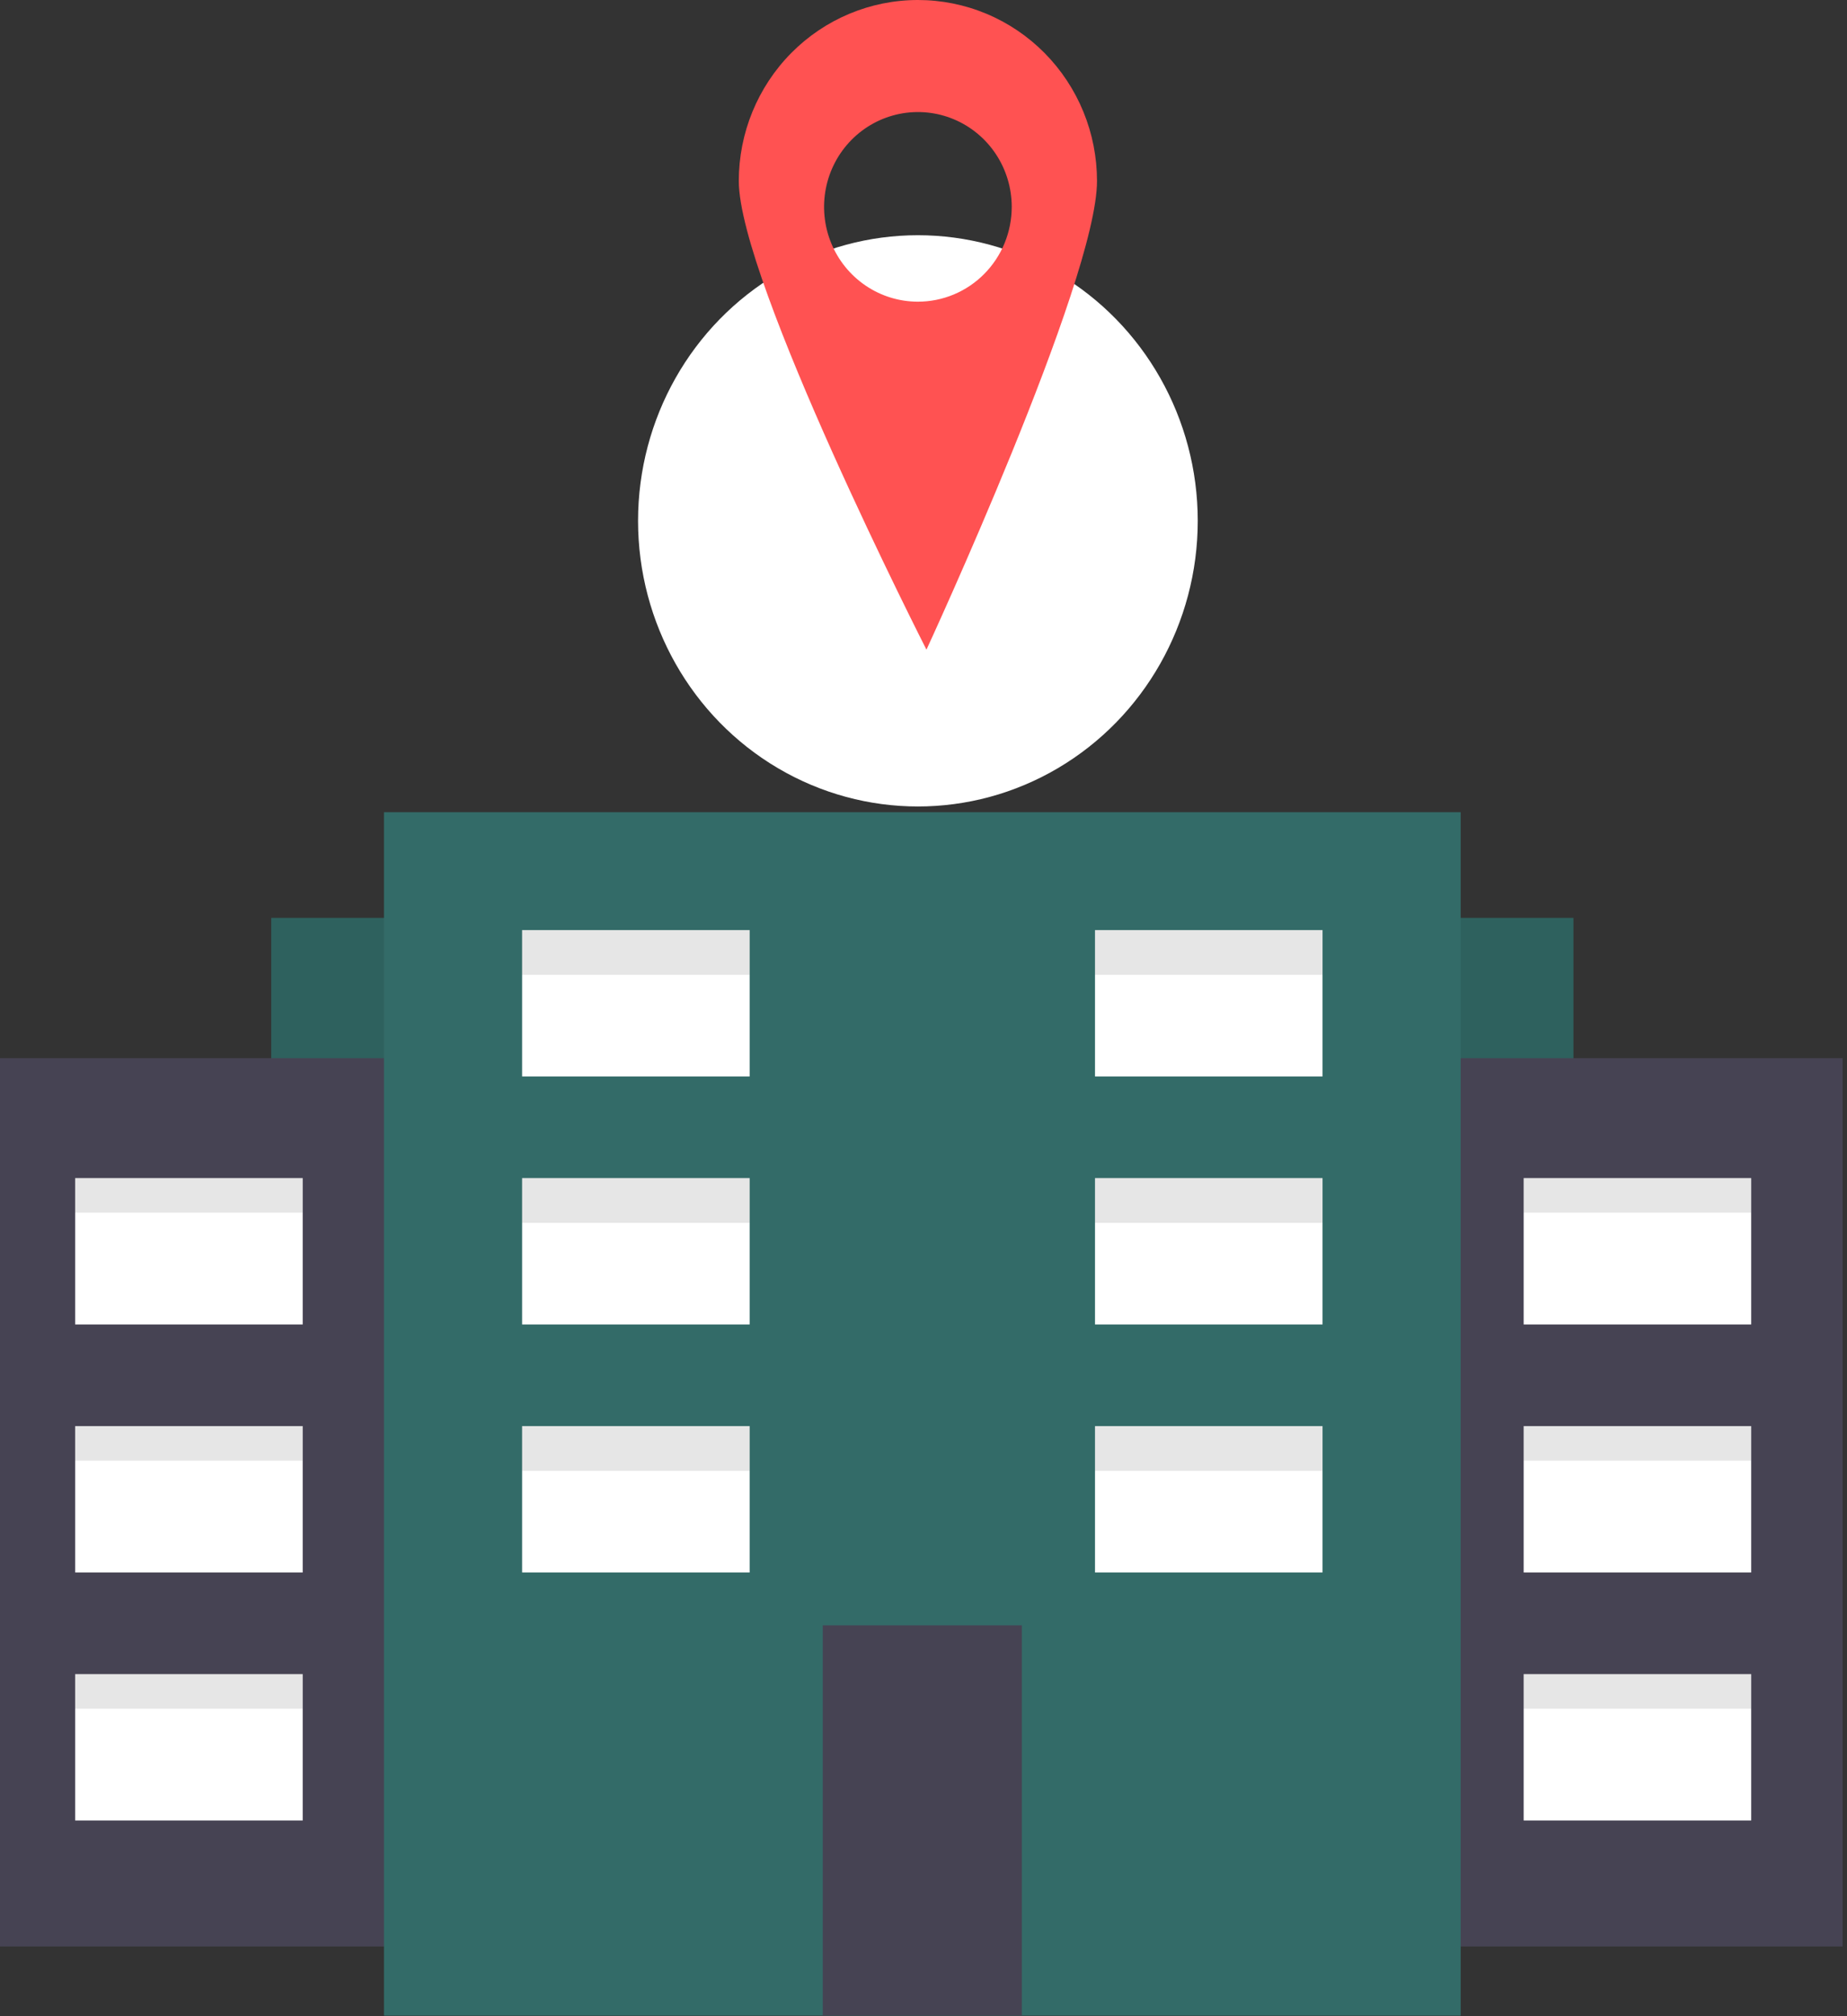 <svg width="165" height="180" viewBox="0 0 165 180" fill="none" xmlns="http://www.w3.org/2000/svg">
<rect x="0" y="0" width="165" height="180" fill="#333333" stroke="none"/>
<ellipse cx="83.5" cy="155.5" rx="46.5" ry="7.5" fill="white"/>
<ellipse cx="82" cy="46.5" rx="25" ry="25.5" fill="white"/>
<ellipse cx="83.5" cy="155.5" rx="46.5" ry="7.5" fill="white"/>
<path d="M140.561 81.947H24.229V173.235H140.561V81.947Z" fill="#336B68"/>
<path opacity="0.1" d="M140.561 81.947H24.229V173.235H140.561V81.947Z" fill="black"/>
<path d="M164.608 94.47H0V173.779H164.608V94.47Z" fill="#464353"/>
<path d="M130.489 72.51H34.301V179.95H130.489V72.51Z" fill="#336B68"/>
<path d="M27.042 105.177H6.715V118.244H27.042V105.177Z" fill="white"/>
<path d="M27.042 127.319H6.715V140.386H27.042V127.319Z" fill="white"/>
<path d="M27.042 149.46H6.715V162.527H27.042V149.46Z" fill="white"/>
<path d="M66.969 83.036H46.642V96.103H66.969V83.036Z" fill="white"/>
<path d="M66.969 105.177H46.642V118.244H66.969V105.177Z" fill="white"/>
<path d="M66.969 127.319H46.642V140.386H66.969V127.319Z" fill="white"/>
<path d="M97.821 96.103H118.148V83.036H97.821V96.103Z" fill="white"/>
<path d="M97.821 118.244H118.148V105.177H97.821V118.244Z" fill="white"/>
<path d="M97.821 140.386H118.148V127.319H97.821V140.386Z" fill="white"/>
<path d="M156.441 105.177H136.115V118.244H156.441V105.177Z" fill="white"/>
<path d="M156.441 127.319H136.115V140.386H156.441V127.319Z" fill="white"/>
<path d="M156.441 149.46H136.115V162.527H156.441V149.46Z" fill="white"/>
<path d="M91.288 145.104H73.502V179.95H91.288V145.104Z" fill="#464353"/>
<path opacity="0.1" d="M66.969 83.036H46.642V87.029H66.969V83.036Z" fill="black"/>
<path opacity="0.1" d="M118.148 83.036H97.821V87.029H118.148V83.036Z" fill="black"/>
<path opacity="0.1" d="M118.148 105.177H97.821V109.17H118.148V105.177Z" fill="black"/>
<path opacity="0.1" d="M118.148 127.319H97.821V131.312H118.148V127.319Z" fill="black"/>
<path opacity="0.1" d="M66.969 105.177H46.642V109.17H66.969V105.177Z" fill="black"/>
<path opacity="0.1" d="M66.969 127.319H46.642V131.312H66.969V127.319Z" fill="black"/>
<path opacity="0.1" d="M27.042 105.177H6.715V108.263H27.042V105.177Z" fill="black"/>
<path opacity="0.1" d="M27.042 127.319H6.715V130.404H27.042V127.319Z" fill="black"/>
<path opacity="0.1" d="M27.042 149.46H6.715V152.545H27.042V149.46Z" fill="black"/>
<path opacity="0.1" d="M156.441 105.177H136.115V108.263H156.441V105.177Z" fill="black"/>
<path opacity="0.1" d="M156.441 127.319H136.115V130.404H156.441V127.319Z" fill="black"/>
<path opacity="0.1" d="M156.441 149.46H136.115V152.545H156.441V149.46Z" fill="black"/>
<path d="M82 0C77.757 0 73.687 1.702 70.686 4.733C67.686 7.763 66 11.873 66 16.158C66 25.081 82.764 58 82.764 58C82.764 58 98 25.086 98 16.16C98 14.038 97.587 11.937 96.783 9.976C95.979 8.016 94.8 6.234 93.315 4.733C91.829 3.233 90.065 2.042 88.124 1.23C86.182 0.418 84.101 -2.36367e-08 82 0ZM82 26.933C80.342 26.933 78.722 26.437 77.343 25.507C75.965 24.576 74.89 23.255 74.256 21.708C73.621 20.161 73.456 18.459 73.779 16.817C74.102 15.175 74.901 13.667 76.073 12.483C77.245 11.299 78.739 10.493 80.365 10.166C81.991 9.84 83.676 10.007 85.208 10.648C86.739 11.289 88.048 12.373 88.969 13.765C89.891 15.158 90.382 16.794 90.382 18.468C90.382 19.58 90.165 20.681 89.744 21.708C89.323 22.735 88.705 23.668 87.927 24.454C87.149 25.24 86.225 25.863 85.208 26.289C84.191 26.714 83.101 26.933 82 26.933Z" fill="#FF5252"/>
</svg>
